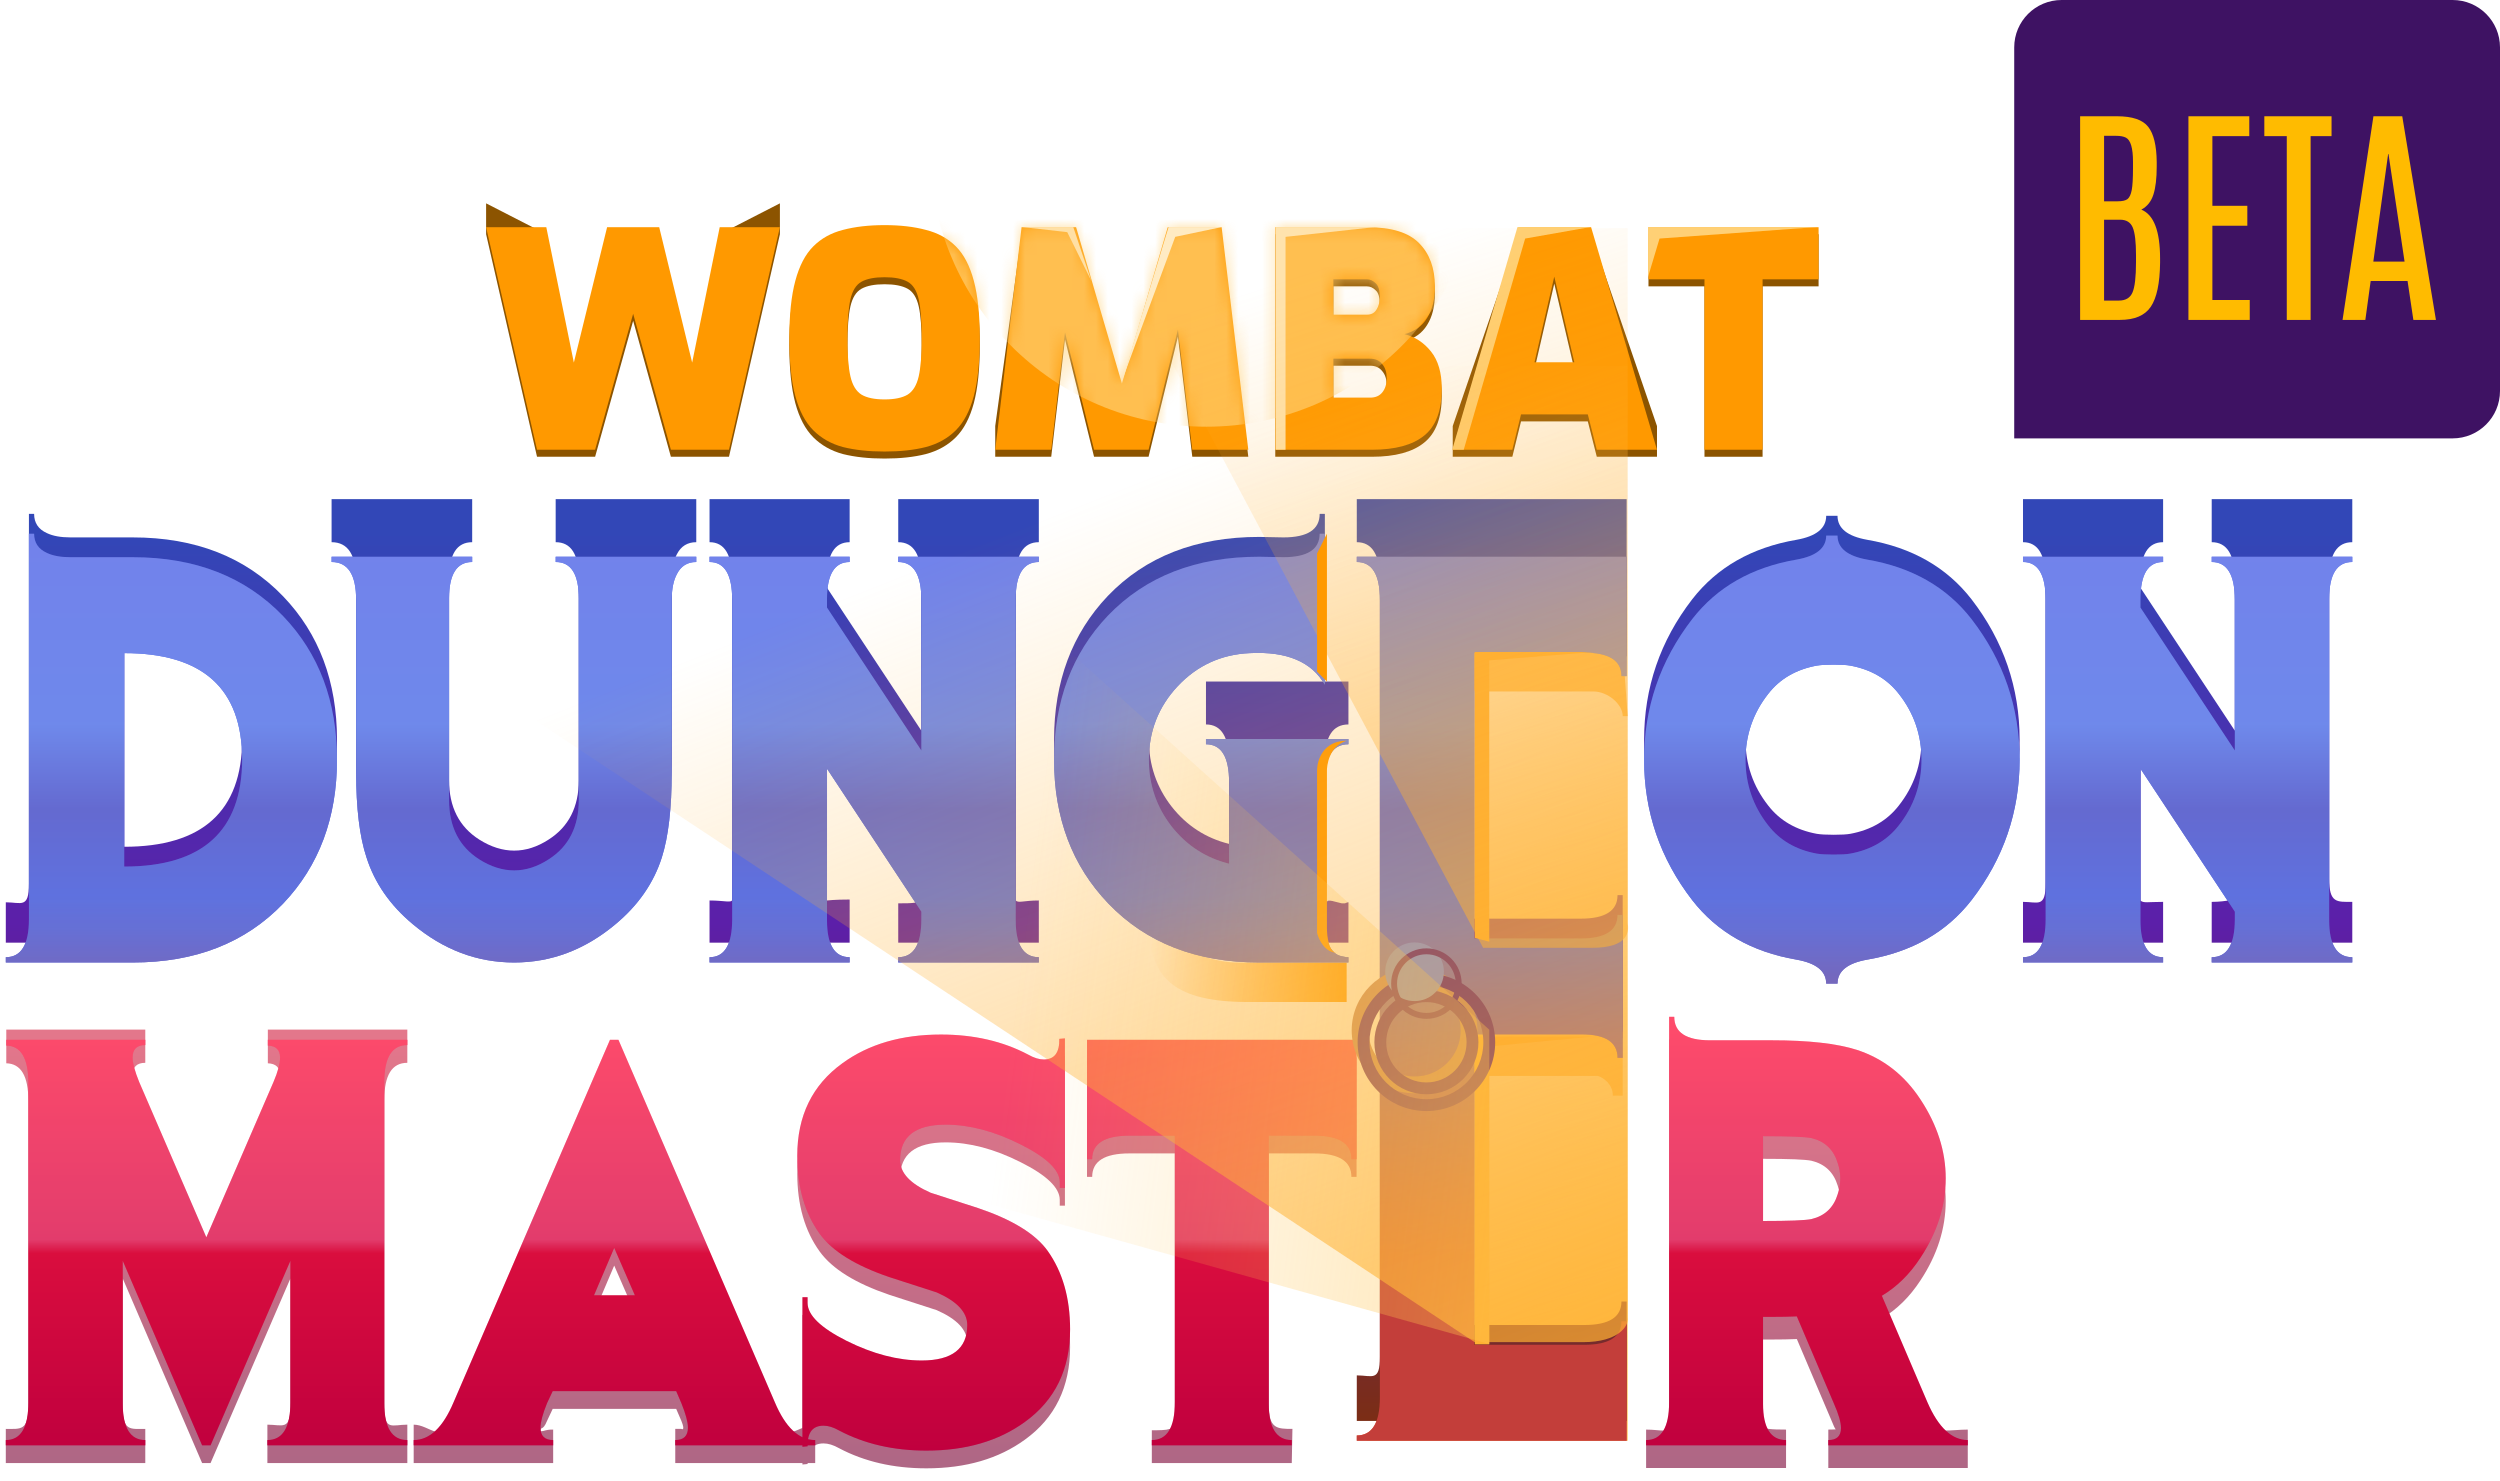 <svg width="211" height="125" viewBox="0 0 211 125" fill="none" xmlns="http://www.w3.org/2000/svg">
<path d="M137.373 121.599H115.322L116.57 119.935V47.125H137.373V121.599Z" fill="url(#paint0_linear_860_19028)"/>
<path d="M28.442 64.111C28.442 69.023 26.928 73.071 23.902 76.255C20.717 79.575 16.483 81.234 11.201 81.234H0.49V80.789C1.791 80.789 2.441 79.723 2.441 77.591V45.045H2.879C2.879 45.8 3.238 46.34 3.954 46.664C4.459 46.907 5.122 47.028 5.945 47.028H11.201C16.483 47.028 20.717 48.688 23.902 52.007C26.928 55.165 28.442 59.199 28.442 64.111ZM20.438 64.111C20.438 58.12 17.12 55.124 10.484 55.124V73.138C17.094 73.138 20.412 70.129 20.438 64.111Z" fill="url(#paint1_linear_860_19028)"/>
<path d="M58.765 47.433C58.021 47.433 57.477 47.77 57.132 48.445C56.84 48.985 56.694 49.714 56.694 50.631V65.164C56.694 68.213 56.415 70.615 55.858 72.369C55.168 74.528 53.867 76.404 51.956 77.996C49.381 80.155 46.528 81.234 43.395 81.234C40.263 81.234 37.41 80.155 34.835 77.996C32.924 76.404 31.623 74.528 30.933 72.369C30.349 70.615 30.057 68.213 30.057 65.164V50.631C30.057 48.499 29.367 47.433 27.986 47.433V46.988H39.852V47.433C38.551 47.433 37.901 48.459 37.901 50.51V67.511C37.901 69.778 38.75 71.452 40.449 72.531C41.431 73.152 42.413 73.462 43.395 73.462C44.377 73.462 45.346 73.152 46.302 72.531C48.001 71.452 48.85 69.778 48.85 67.511V50.51C48.85 48.459 48.2 47.433 46.899 47.433V46.988H58.765V47.433Z" fill="url(#paint2_linear_860_19028)"/>
<path d="M87.677 81.234H75.811V80.789C77.112 80.789 77.762 79.723 77.762 77.591V76.944L69.799 64.88V77.672C69.799 79.75 70.436 80.789 71.71 80.789V81.234H59.885V80.789C61.159 80.789 61.796 79.723 61.796 77.591V50.631C61.796 48.499 61.159 47.433 59.885 47.433V46.988H71.71V47.433C70.436 47.433 69.799 48.472 69.799 50.55V51.279L77.762 63.342V50.631C77.762 48.499 77.112 47.433 75.811 47.433V46.988H87.677V47.433C86.376 47.433 85.726 48.472 85.726 50.55V77.672C85.726 79.75 86.376 80.789 87.677 80.789V81.234Z" fill="url(#paint3_linear_860_19028)"/>
<path d="M113.808 81.234H106.283C100.974 81.234 96.727 79.575 93.542 76.255C90.489 73.071 88.963 69.023 88.963 64.111C88.963 59.199 90.476 55.151 93.502 51.967C96.687 48.648 100.948 46.988 106.283 46.988L108.314 47.028C110.358 47.028 111.38 46.367 111.38 45.045H111.818V57.796C110.703 55.853 108.592 54.962 105.487 55.124C103.071 55.232 101.041 56.163 99.395 57.917C97.776 59.645 96.966 61.709 96.966 64.111C96.966 66.216 97.603 68.092 98.877 69.738C100.151 71.357 101.771 72.41 103.735 72.895V66.014C103.735 63.882 103.084 62.816 101.784 62.816V62.37H113.808V62.816C112.481 62.816 111.818 63.841 111.818 65.892V77.591C111.818 78.536 111.937 79.278 112.176 79.818C112.441 80.33 112.8 80.627 113.251 80.708L113.45 80.749C113.53 80.776 113.649 80.789 113.808 80.789V81.234Z" fill="url(#paint4_linear_860_19028)"/>
<path d="M137.288 121.599H114.513V121.154C115.814 121.154 116.464 120.088 116.464 117.956V50.631C116.464 48.499 115.814 47.433 114.513 47.433V46.988H137.288V57.067H136.85C136.85 55.745 135.801 55.084 133.704 55.084H124.427V79.207H133.413C135.483 79.207 136.519 78.545 136.519 77.223H136.957V89.286H136.519C136.519 87.964 135.51 87.303 133.493 87.303H124.427V113.503H133.704C135.801 113.503 136.85 112.842 136.85 111.519H137.288V121.599Z" fill="url(#paint5_linear_860_19028)"/>
<path d="M170.456 64.111C170.456 68.51 169.102 72.464 166.395 75.972C164.298 78.671 161.365 80.344 157.595 80.992C155.923 81.288 155.087 81.963 155.087 83.016H154.131C154.131 81.963 153.295 81.288 151.623 80.992C147.854 80.344 144.92 78.671 142.823 75.972C140.116 72.464 138.762 68.51 138.762 64.111C138.762 59.712 140.116 55.759 142.823 52.25C144.92 49.551 147.854 47.878 151.623 47.231C153.295 46.934 154.131 46.259 154.131 45.207H155.087C155.087 46.259 155.923 46.934 157.595 47.231C161.365 47.878 164.298 49.551 166.395 52.25C169.102 55.759 170.456 59.712 170.456 64.111ZM162.174 64.111C162.174 62.033 161.537 60.184 160.263 58.565C159.281 57.297 157.914 56.501 156.162 56.177C155.87 56.123 155.405 56.096 154.768 56.096C154.131 56.096 153.653 56.123 153.335 56.177C151.583 56.501 150.216 57.297 149.234 58.565C147.96 60.184 147.323 62.033 147.323 64.111C147.323 66.189 147.96 68.038 149.234 69.657C150.216 70.925 151.583 71.722 153.335 72.045C153.653 72.099 154.131 72.126 154.768 72.126C155.405 72.126 155.87 72.099 156.162 72.045C157.914 71.722 159.281 70.925 160.263 69.657C161.537 68.038 162.174 66.189 162.174 64.111Z" fill="url(#paint6_linear_860_19028)"/>
<path d="M198.533 81.234H186.668V80.789C187.968 80.789 188.619 79.723 188.619 77.591V76.944L180.655 64.88V77.672C180.655 79.75 181.292 80.789 182.566 80.789V81.234H170.741V80.789C172.015 80.789 172.652 79.723 172.652 77.591V50.631C172.652 48.499 172.015 47.433 170.741 47.433V46.988H182.566V47.433C181.292 47.433 180.655 48.472 180.655 50.55V51.279L188.619 63.342V50.631C188.619 48.499 187.968 47.433 186.668 47.433V46.988H198.533V47.433C197.232 47.433 196.582 48.472 196.582 50.55V77.672C196.582 79.75 197.232 80.789 198.533 80.789V81.234Z" fill="url(#paint7_linear_860_19028)"/>
<g filter="url(#filter0_ii_860_19028)">
<path d="M28.442 67.44C28.442 72.351 26.928 76.399 23.902 79.584C20.717 82.903 16.483 84.563 11.201 84.563H0.49L0.49 81.154C1.791 81.154 2.441 81.716 2.441 79.584L2.441 48.373H2.879C2.879 49.129 3.238 49.669 3.954 49.992C4.459 50.235 5.122 50.357 5.945 50.357H11.201C16.483 50.357 20.717 52.016 23.902 55.336C26.928 58.493 28.442 62.528 28.442 67.44ZM20.438 67.44C20.438 61.448 17.12 58.453 10.484 58.453V76.467C17.094 76.467 20.412 73.458 20.438 67.44Z" fill="url(#paint8_linear_860_19028)"/>
<path d="M58.765 50.761C58.021 50.761 57.477 51.099 57.132 51.773C56.84 52.313 56.694 53.042 56.694 53.959V68.492C56.694 71.542 56.415 73.944 55.858 75.698C55.168 77.857 53.867 79.732 51.956 81.325C49.381 83.483 46.528 84.563 43.395 84.563C40.263 84.563 37.41 83.483 34.835 81.325C32.924 79.732 31.623 77.857 30.933 75.698C30.349 73.944 30.057 71.542 30.057 68.492V53.959C30.057 51.828 29.367 50.761 27.986 50.761V47.125H39.852V50.761C38.551 50.761 37.901 51.787 37.901 53.838V70.84C37.901 73.107 38.75 74.78 40.449 75.86C41.431 76.48 42.413 76.791 43.395 76.791C44.378 76.791 45.346 76.48 46.302 75.86C48.001 74.78 48.85 73.107 48.85 70.84V53.838C48.85 51.787 48.2 50.761 46.899 50.761V47.125H58.765V50.761Z" fill="url(#paint9_linear_860_19028)"/>
<path d="M87.677 84.563H75.811L75.811 81.242C77.112 81.242 77.461 81.221 77.762 80.92V80.272L69.799 68.209V81.001C69.799 81.001 70.436 80.92 71.71 80.92L71.71 84.563H59.885L59.885 81.001C61.159 81.001 61.796 81.242 61.796 80.92V53.959C61.796 51.828 61.159 50.761 59.885 50.761V47.125H71.71V50.761C70.436 50.761 69.799 51.8 69.799 53.879V54.607L77.762 66.67V53.959C77.762 51.828 77.112 50.761 75.811 50.761V47.125H87.677V50.761C86.376 50.761 85.726 51.8 85.726 53.879V81.001C85.967 81.242 86.376 81.001 87.677 81.001L87.677 84.563Z" fill="url(#paint10_linear_860_19028)"/>
<path d="M113.808 84.563H106.283C100.974 84.563 96.727 82.903 93.542 79.584C90.489 76.399 88.963 72.351 88.963 67.44C88.963 62.528 90.476 58.48 93.502 55.295C96.687 51.976 100.948 50.316 106.283 50.316L108.314 50.357C110.358 50.357 111.38 49.696 111.38 48.373H111.818V61.125C110.703 59.181 108.592 58.291 105.487 58.453C103.071 58.561 101.041 59.492 99.395 61.246C97.776 62.973 96.966 65.038 96.966 67.44C96.966 69.545 97.603 71.42 98.877 73.066C100.151 74.686 101.771 75.738 103.735 76.224V69.342C103.735 67.21 103.084 66.144 101.784 66.144V62.519H113.808V66.144C112.481 66.144 111.818 67.17 111.818 69.221V80.92C111.818 81.864 111.754 80.614 111.993 81.154C111.993 80.826 112.8 81.161 113.251 81.242H113.45C113.53 81.269 113.649 81.154 113.808 81.154L113.808 84.563Z" fill="url(#paint11_linear_860_19028)"/>
<path d="M137.288 124.927H114.513V121.082C115.814 121.082 116.464 121.651 116.464 119.519V53.959C116.464 51.828 115.814 50.761 114.513 50.761V47.125H137.288V60.396H136.85C136.85 59.074 135.801 58.412 133.704 58.412H124.427V82.535H133.413C135.483 82.535 136.519 81.874 136.519 80.551H136.957V92.615H136.519C136.519 91.292 135.51 90.631 133.493 90.631H124.427V116.831H133.704C135.801 116.831 136.85 116.17 136.85 114.848H137.288V124.927Z" fill="url(#paint12_linear_860_19028)"/>
<path d="M170.456 67.44C170.456 71.838 169.102 75.792 166.395 79.3C164.298 81.999 161.365 83.672 157.595 84.32C155.923 84.617 155.087 85.292 155.087 86.344H154.131C154.131 85.292 153.295 84.617 151.623 84.32C147.854 83.672 144.92 81.999 142.823 79.3C140.116 75.792 138.762 71.838 138.762 67.44C138.762 63.041 140.116 59.087 142.823 55.579C144.92 52.88 147.854 51.207 151.623 50.559C153.295 50.262 154.131 49.588 154.131 48.535H155.087C155.087 49.588 155.923 50.262 157.595 50.559C161.365 51.207 164.298 52.88 166.395 55.579C169.102 59.087 170.456 63.041 170.456 67.44ZM162.174 67.44C162.174 65.362 161.537 63.513 160.263 61.894C159.281 60.625 157.914 59.829 156.162 59.505C155.87 59.451 155.405 59.424 154.768 59.424C154.131 59.424 153.653 59.451 153.335 59.505C151.583 59.829 150.216 60.625 149.234 61.894C147.96 63.513 147.323 65.362 147.323 67.44C147.323 69.518 147.96 71.366 149.234 72.985C150.216 74.254 151.583 75.05 153.335 75.374C153.653 75.428 154.131 75.455 154.768 75.455C155.405 75.455 155.87 75.428 156.162 75.374C157.914 75.05 159.281 74.254 160.263 72.985C161.537 71.366 162.174 69.518 162.174 67.44Z" fill="url(#paint13_linear_860_19028)"/>
<path d="M198.533 84.563H186.668L186.668 81.118C187.968 81.118 188.713 80.826 188.619 80.92V80.272L180.655 68.209V81.001C180.896 81.242 181.292 81.118 182.566 81.118L182.566 84.563H170.741L170.741 81.118C172.015 81.118 172.652 81.658 172.652 79.526V53.959C172.652 51.828 172.015 50.761 170.741 50.761V47.125H182.566V50.761C181.292 50.761 180.655 51.8 180.655 53.879V54.607L188.619 66.67V53.959C188.619 51.828 187.968 50.761 186.668 50.761V47.125H198.533V50.761C197.232 50.761 196.582 51.8 196.582 53.879V79.161C196.582 81.239 197.232 81.118 198.533 81.118L198.533 84.563Z" fill="url(#paint14_linear_860_19028)"/>
</g>
<path d="M113.657 84.57V81.241H104.504C102.424 81.241 100.76 80.409 97.015 79.161C97.431 82.49 99.096 84.57 105.336 84.57H113.657Z" fill="url(#paint15_linear_860_19028)"/>
<path opacity="0.76" d="M134.876 90.811H124.475L123.227 86.65L136.957 87.066V92.475H136.124C136.124 91.476 135.292 90.949 134.876 90.811Z" fill="#FFB032"/>
<path opacity="0.76" d="M134.46 58.359H124.475L123.227 54.198L136.957 54.614L137.373 60.439H136.957C136.957 59.44 135.708 58.359 134.46 58.359Z" fill="#FFB032"/>
<path d="M28.442 64.111C28.442 69.023 26.928 73.071 23.902 76.255C20.717 79.575 16.483 81.234 11.201 81.234H0.49V80.789C1.791 80.789 2.441 79.723 2.441 77.591V45.045H2.879C2.879 45.8 3.238 46.34 3.954 46.664C4.459 46.907 5.122 47.028 5.945 47.028H11.201C16.483 47.028 20.717 48.688 23.902 52.007C26.928 55.165 28.442 59.199 28.442 64.111ZM20.438 64.111C20.438 58.12 17.12 55.124 10.484 55.124V73.138C17.094 73.138 20.412 70.129 20.438 64.111Z" fill="url(#paint16_linear_860_19028)"/>
<path d="M28.442 64.111C28.442 69.023 26.928 73.071 23.902 76.255C20.717 79.575 16.483 81.234 11.201 81.234H0.49V80.789C1.791 80.789 2.441 79.723 2.441 77.591V45.045H2.879C2.879 45.8 3.238 46.34 3.954 46.664C4.459 46.907 5.122 47.028 5.945 47.028H11.201C16.483 47.028 20.717 48.688 23.902 52.007C26.928 55.165 28.442 59.199 28.442 64.111ZM20.438 64.111C20.438 58.12 17.12 55.124 10.484 55.124V73.138C17.094 73.138 20.412 70.129 20.438 64.111Z" fill="url(#paint17_linear_860_19028)" fill-opacity="0.2"/>
<path d="M58.765 47.433C58.021 47.433 57.477 47.77 57.132 48.445C56.84 48.985 56.694 49.714 56.694 50.631V65.164C56.694 68.213 56.415 70.615 55.858 72.369C55.168 74.528 53.867 76.404 51.956 77.996C49.381 80.155 46.528 81.234 43.395 81.234C40.263 81.234 37.41 80.155 34.835 77.996C32.924 76.404 31.623 74.528 30.933 72.369C30.349 70.615 30.057 68.213 30.057 65.164V50.631C30.057 48.499 29.367 47.433 27.986 47.433V46.988H39.852V47.433C38.551 47.433 37.901 48.459 37.901 50.51V67.511C37.901 69.778 38.75 71.452 40.449 72.531C41.431 73.152 42.413 73.462 43.395 73.462C44.377 73.462 45.346 73.152 46.302 72.531C48.001 71.452 48.85 69.778 48.85 67.511V50.51C48.85 48.459 48.2 47.433 46.899 47.433V46.988H58.765V47.433Z" fill="url(#paint18_linear_860_19028)"/>
<path d="M58.765 47.433C58.021 47.433 57.477 47.77 57.132 48.445C56.84 48.985 56.694 49.714 56.694 50.631V65.164C56.694 68.213 56.415 70.615 55.858 72.369C55.168 74.528 53.867 76.404 51.956 77.996C49.381 80.155 46.528 81.234 43.395 81.234C40.263 81.234 37.41 80.155 34.835 77.996C32.924 76.404 31.623 74.528 30.933 72.369C30.349 70.615 30.057 68.213 30.057 65.164V50.631C30.057 48.499 29.367 47.433 27.986 47.433V46.988H39.852V47.433C38.551 47.433 37.901 48.459 37.901 50.51V67.511C37.901 69.778 38.75 71.452 40.449 72.531C41.431 73.152 42.413 73.462 43.395 73.462C44.377 73.462 45.346 73.152 46.302 72.531C48.001 71.452 48.85 69.778 48.85 67.511V50.51C48.85 48.459 48.2 47.433 46.899 47.433V46.988H58.765V47.433Z" fill="url(#paint19_linear_860_19028)" fill-opacity="0.2"/>
<path d="M87.677 81.234H75.811V80.789C77.112 80.789 77.762 79.723 77.762 77.591V76.944L69.799 64.88V77.672C69.799 79.75 70.436 80.789 71.71 80.789V81.234H59.885V80.789C61.159 80.789 61.796 79.723 61.796 77.591V50.631C61.796 48.499 61.159 47.433 59.885 47.433V46.988H71.71V47.433C70.436 47.433 69.799 48.472 69.799 50.55V51.279L77.762 63.342V50.631C77.762 48.499 77.112 47.433 75.811 47.433V46.988H87.677V47.433C86.376 47.433 85.726 48.472 85.726 50.55V77.672C85.726 79.75 86.376 80.789 87.677 80.789V81.234Z" fill="url(#paint20_linear_860_19028)"/>
<path d="M87.677 81.234H75.811V80.789C77.112 80.789 77.762 79.723 77.762 77.591V76.944L69.799 64.88V77.672C69.799 79.75 70.436 80.789 71.71 80.789V81.234H59.885V80.789C61.159 80.789 61.796 79.723 61.796 77.591V50.631C61.796 48.499 61.159 47.433 59.885 47.433V46.988H71.71V47.433C70.436 47.433 69.799 48.472 69.799 50.55V51.279L77.762 63.342V50.631C77.762 48.499 77.112 47.433 75.811 47.433V46.988H87.677V47.433C86.376 47.433 85.726 48.472 85.726 50.55V77.672C85.726 79.75 86.376 80.789 87.677 80.789V81.234Z" fill="url(#paint21_linear_860_19028)" fill-opacity="0.2"/>
<path d="M113.808 81.234H106.283C100.974 81.234 96.727 79.575 93.542 76.255C90.489 73.071 88.963 69.023 88.963 64.111C88.963 59.199 90.476 55.151 93.502 51.967C96.687 48.648 100.948 46.988 106.283 46.988L108.314 47.028C110.358 47.028 111.38 46.367 111.38 45.045H111.818V57.796C110.703 55.853 108.592 54.962 105.487 55.124C103.071 55.232 101.041 56.163 99.395 57.917C97.776 59.645 96.966 61.709 96.966 64.111C96.966 66.216 97.603 68.092 98.877 69.738C100.151 71.357 101.771 72.41 103.735 72.895V66.014C103.735 63.882 103.084 62.816 101.784 62.816V62.37H113.808V62.816C112.481 62.816 111.818 63.841 111.818 65.892V77.591C111.818 78.536 111.937 79.278 112.176 79.818C112.441 80.33 112.8 80.627 113.251 80.708L113.45 80.749C113.53 80.776 113.649 80.789 113.808 80.789V81.234Z" fill="url(#paint22_linear_860_19028)"/>
<path d="M113.808 81.234H106.283C100.974 81.234 96.727 79.575 93.542 76.255C90.489 73.071 88.963 69.023 88.963 64.111C88.963 59.199 90.476 55.151 93.502 51.967C96.687 48.648 100.948 46.988 106.283 46.988L108.314 47.028C110.358 47.028 111.38 46.367 111.38 45.045H111.818V57.796C110.703 55.853 108.592 54.962 105.487 55.124C103.071 55.232 101.041 56.163 99.395 57.917C97.776 59.645 96.966 61.709 96.966 64.111C96.966 66.216 97.603 68.092 98.877 69.738C100.151 71.357 101.771 72.41 103.735 72.895V66.014C103.735 63.882 103.084 62.816 101.784 62.816V62.37H113.808V62.816C112.481 62.816 111.818 63.841 111.818 65.892V77.591C111.818 78.536 111.937 79.278 112.176 79.818C112.441 80.33 112.8 80.627 113.251 80.708L113.45 80.749C113.53 80.776 113.649 80.789 113.808 80.789V81.234Z" fill="url(#paint23_linear_860_19028)" fill-opacity="0.2"/>
<path d="M137.288 121.599H114.513V121.154C115.814 121.154 116.464 120.088 116.464 117.956V50.631C116.464 48.499 115.814 47.433 114.513 47.433V46.988H137.288V57.067H136.85C136.85 55.745 135.801 55.084 133.704 55.084H124.427V79.207H133.413C135.483 79.207 136.519 78.545 136.519 77.223H136.957V89.286H136.519C136.519 87.964 135.51 87.303 133.493 87.303H124.427V113.503H133.704C135.801 113.503 136.85 112.842 136.85 111.519H137.288V121.599Z" fill="url(#paint24_linear_860_19028)"/>
<path d="M137.288 121.599H114.513V121.154C115.814 121.154 116.464 120.088 116.464 117.956V50.631C116.464 48.499 115.814 47.433 114.513 47.433V46.988H137.288V57.067H136.85C136.85 55.745 135.801 55.084 133.704 55.084H124.427V79.207H133.413C135.483 79.207 136.519 78.545 136.519 77.223H136.957V89.286H136.519C136.519 87.964 135.51 87.303 133.493 87.303H124.427V113.503H133.704C135.801 113.503 136.85 112.842 136.85 111.519H137.288V121.599Z" fill="url(#paint25_linear_860_19028)" fill-opacity="0.2"/>
<path d="M170.456 64.111C170.456 68.51 169.102 72.464 166.395 75.972C164.298 78.671 161.365 80.344 157.595 80.992C155.923 81.288 155.087 81.963 155.087 83.016H154.131C154.131 81.963 153.295 81.288 151.623 80.992C147.854 80.344 144.92 78.671 142.823 75.972C140.116 72.464 138.762 68.51 138.762 64.111C138.762 59.712 140.116 55.759 142.823 52.25C144.92 49.551 147.854 47.878 151.623 47.231C153.295 46.934 154.131 46.259 154.131 45.207H155.087C155.087 46.259 155.923 46.934 157.595 47.231C161.365 47.878 164.298 49.551 166.395 52.25C169.102 55.759 170.456 59.712 170.456 64.111ZM162.174 64.111C162.174 62.033 161.537 60.184 160.263 58.565C159.281 57.297 157.914 56.501 156.162 56.177C155.87 56.123 155.405 56.096 154.768 56.096C154.131 56.096 153.653 56.123 153.335 56.177C151.583 56.501 150.216 57.297 149.234 58.565C147.96 60.184 147.323 62.033 147.323 64.111C147.323 66.189 147.96 68.038 149.234 69.657C150.216 70.925 151.583 71.722 153.335 72.045C153.653 72.099 154.131 72.126 154.768 72.126C155.405 72.126 155.87 72.099 156.162 72.045C157.914 71.722 159.281 70.925 160.263 69.657C161.537 68.038 162.174 66.189 162.174 64.111Z" fill="url(#paint26_linear_860_19028)"/>
<path d="M170.456 64.111C170.456 68.51 169.102 72.464 166.395 75.972C164.298 78.671 161.365 80.344 157.595 80.992C155.923 81.288 155.087 81.963 155.087 83.016H154.131C154.131 81.963 153.295 81.288 151.623 80.992C147.854 80.344 144.92 78.671 142.823 75.972C140.116 72.464 138.762 68.51 138.762 64.111C138.762 59.712 140.116 55.759 142.823 52.25C144.92 49.551 147.854 47.878 151.623 47.231C153.295 46.934 154.131 46.259 154.131 45.207H155.087C155.087 46.259 155.923 46.934 157.595 47.231C161.365 47.878 164.298 49.551 166.395 52.25C169.102 55.759 170.456 59.712 170.456 64.111ZM162.174 64.111C162.174 62.033 161.537 60.184 160.263 58.565C159.281 57.297 157.914 56.501 156.162 56.177C155.87 56.123 155.405 56.096 154.768 56.096C154.131 56.096 153.653 56.123 153.335 56.177C151.583 56.501 150.216 57.297 149.234 58.565C147.96 60.184 147.323 62.033 147.323 64.111C147.323 66.189 147.96 68.038 149.234 69.657C150.216 70.925 151.583 71.722 153.335 72.045C153.653 72.099 154.131 72.126 154.768 72.126C155.405 72.126 155.87 72.099 156.162 72.045C157.914 71.722 159.281 70.925 160.263 69.657C161.537 68.038 162.174 66.189 162.174 64.111Z" fill="url(#paint27_linear_860_19028)" fill-opacity="0.2"/>
<path d="M198.533 81.234H186.668V80.789C187.968 80.789 188.619 79.723 188.619 77.591V76.944L180.655 64.88V77.672C180.655 79.75 181.292 80.789 182.566 80.789V81.234H170.741V80.789C172.015 80.789 172.652 79.723 172.652 77.591V50.631C172.652 48.499 172.015 47.433 170.741 47.433V46.988H182.566V47.433C181.292 47.433 180.655 48.472 180.655 50.55V51.279L188.619 63.342V50.631C188.619 48.499 187.968 47.433 186.668 47.433V46.988H198.533V47.433C197.232 47.433 196.582 48.472 196.582 50.55V77.672C196.582 79.75 197.232 80.789 198.533 80.789V81.234Z" fill="url(#paint28_linear_860_19028)"/>
<path d="M198.533 81.234H186.668V80.789C187.968 80.789 188.619 79.723 188.619 77.591V76.944L180.655 64.88V77.672C180.655 79.75 181.292 80.789 182.566 80.789V81.234H170.741V80.789C172.015 80.789 172.652 79.723 172.652 77.591V50.631C172.652 48.499 172.015 47.433 170.741 47.433V46.988H182.566V47.433C181.292 47.433 180.655 48.472 180.655 50.55V51.279L188.619 63.342V50.631C188.619 48.499 187.968 47.433 186.668 47.433V46.988H198.533V47.433C197.232 47.433 196.582 48.472 196.582 50.55V77.672C196.582 79.75 197.232 80.789 198.533 80.789V81.234Z" fill="url(#paint29_linear_860_19028)" fill-opacity="0.2"/>
<path d="M111.993 78.329V65.015C111.993 64.738 112.099 62.999 113.657 62.519C111.66 62.519 111.161 64.183 111.161 65.015V78.745C111.3 79.3 111.827 80.409 112.825 80.409C112.16 80.409 111.993 79.023 111.993 78.329Z" fill="#FF9900"/>
<g opacity="0.6" filter="url(#filter1_i_860_19028)">
<path d="M34.378 124.482H22.567V121.241C23.861 121.241 24.509 121.782 24.509 119.651V108.907L17.771 124.482H17.058L10.359 108.907V119.732C10.359 121.809 10.993 121.599 12.262 121.599V124.482H0.49V121.599C1.759 121.599 2.393 121.782 2.393 119.651V93.898C2.393 91.821 1.772 90.769 0.53 90.742V87.898H12.262V90.701C11.548 90.701 11.192 91.052 11.192 91.753C11.192 92.212 11.377 92.9 11.747 93.817L17.414 106.924L23.082 93.817C23.452 92.954 23.637 92.266 23.637 91.753C23.637 91.106 23.293 90.769 22.606 90.742V87.898H34.378V90.701C33.083 90.701 32.436 91.74 32.436 93.817V119.732C32.436 121.809 33.083 121.241 34.378 121.241V124.482Z" fill="url(#paint30_linear_860_19028)"/>
<path d="M68.803 124.482H56.992V121.599C57.705 121.599 57.507 121.599 57.507 121.599C57.507 121.599 57.877 121.839 57.507 120.922L57.071 119.911H46.647L46.171 120.922C45.801 121.839 45.616 121.337 45.616 121.795C46.033 121.795 45.973 121.655 46.687 121.655V124.482H34.915V121.241C36.263 121.241 37.386 122.972 38.284 120.841L51.482 90.257H52.196L65.394 120.841C66.292 122.972 67.429 121.241 68.803 121.241V124.482ZM53.583 111.82L51.839 107.815L50.135 111.82H53.583Z" fill="url(#paint31_linear_860_19028)"/>
<path d="M90.316 114.692C90.316 118.063 89.048 120.666 86.511 122.5C84.292 124.118 81.517 124.927 78.188 124.927C75.414 124.927 72.957 124.361 70.816 123.228C70.341 122.959 69.905 122.824 69.508 122.824C68.584 122.824 68.134 123.404 68.161 124.563L67.725 124.604V111.981H68.161V112.467C68.161 113.492 69.257 114.557 71.45 115.663C73.67 116.769 75.784 117.322 77.792 117.322C80.355 117.322 81.636 116.324 81.636 114.328C81.636 113.249 80.778 112.332 79.06 111.577C77.739 111.145 76.405 110.714 75.057 110.282C72.203 109.311 70.248 108.098 69.191 106.641C67.923 104.888 67.289 102.69 67.289 100.047C67.289 96.676 68.557 94.073 71.094 92.239C73.313 90.621 76.088 89.811 79.417 89.811C82.191 89.811 84.649 90.378 86.789 91.511C87.264 91.78 87.701 91.915 88.097 91.915C88.995 91.915 89.431 91.335 89.405 90.176L89.88 90.135V102.757H89.444V102.272C89.444 101.247 88.335 100.182 86.115 99.076C83.922 97.97 81.821 97.417 79.813 97.417C77.25 97.417 75.969 98.415 75.969 100.411C75.969 101.49 76.827 102.407 78.545 103.162C79.866 103.594 81.2 104.025 82.548 104.457C85.428 105.428 87.383 106.628 88.414 108.057C89.682 109.837 90.316 112.049 90.316 114.692Z" fill="url(#paint32_linear_860_19028)"/>
<path d="M114.494 100.33H114.058C114.058 99.008 113.015 98.348 110.927 98.348H107.083V119.549C107.083 121.599 107.786 121.599 109.081 121.599L109.025 124.482H97.214V121.714C98.508 121.714 99.296 121.714 99.156 120.841V98.348H95.311C93.224 98.348 92.18 99.008 92.18 100.33H91.744V90.257H114.494V100.33Z" fill="url(#paint33_linear_860_19028)"/>
<path d="M166.08 124.898H154.309V121.657C155.022 121.657 155.263 121.599 155.679 121.599C155.679 121.599 155.181 122.269 154.785 121.379L151.654 114.016C151.019 114.043 150.306 114.056 149.513 114.056H148.8V121.379C148.8 121.599 149.447 121.657 150.742 121.657V124.898H138.931V121.657C140.226 121.657 140.873 122.015 140.873 121.257V88.731H141.309C141.309 90.052 142.313 90.713 144.321 90.713H149.513C152.631 90.713 155.036 90.983 156.727 91.522C158.946 92.25 160.73 93.639 162.077 95.689C163.504 97.847 164.218 100.072 164.218 102.364C164.218 104.684 163.504 106.922 162.077 109.08C161.179 110.456 160.096 111.521 158.827 112.276L162.672 121.257C163.168 122.015 164.733 121.657 166.08 121.657V124.898ZM155.102 103.699C155.392 102.809 155.392 101.933 155.102 101.07C154.758 99.937 154.018 99.236 152.882 98.966C152.354 98.858 150.993 98.804 148.8 98.804V105.965C150.993 105.965 152.354 105.911 152.882 105.803C154.018 105.533 154.758 104.832 155.102 103.699Z" fill="url(#paint34_linear_860_19028)"/>
</g>
<path d="M34.378 121.986H22.567V121.541C23.861 121.541 24.509 120.476 24.509 118.345V106.41L17.771 121.986H17.058L10.359 106.41V118.426C10.359 120.503 10.993 121.541 12.262 121.541V121.986H0.49V121.541C1.759 121.541 2.393 120.476 2.393 118.345V91.401C2.393 89.324 1.772 88.272 0.53 88.246V87.76H12.262V88.205C11.548 88.205 11.192 88.556 11.192 89.257C11.192 89.715 11.377 90.403 11.747 91.32L17.414 104.428L23.082 91.32C23.452 90.457 23.637 89.769 23.637 89.257C23.637 88.61 23.293 88.272 22.606 88.246V87.76H34.378V88.205C33.083 88.205 32.436 89.243 32.436 91.32V118.426C32.436 120.503 33.083 121.541 34.378 121.541V121.986Z" fill="url(#paint35_linear_860_19028)"/>
<path d="M34.378 121.986H22.567V121.541C23.861 121.541 24.509 120.476 24.509 118.345V106.41L17.771 121.986H17.058L10.359 106.41V118.426C10.359 120.503 10.993 121.541 12.262 121.541V121.986H0.49V121.541C1.759 121.541 2.393 120.476 2.393 118.345V91.401C2.393 89.324 1.772 88.272 0.53 88.246V87.76H12.262V88.205C11.548 88.205 11.192 88.556 11.192 89.257C11.192 89.715 11.377 90.403 11.747 91.32L17.414 104.428L23.082 91.32C23.452 90.457 23.637 89.769 23.637 89.257C23.637 88.61 23.293 88.272 22.606 88.246V87.76H34.378V88.205C33.083 88.205 32.436 89.243 32.436 91.32V118.426C32.436 120.503 33.083 121.541 34.378 121.541V121.986Z" fill="url(#paint36_linear_860_19028)" fill-opacity="0.2"/>
<path d="M68.803 121.986H56.992V121.541C57.705 121.541 58.062 121.19 58.062 120.489C58.062 120.031 57.877 119.343 57.507 118.426L57.071 117.414H46.647L46.171 118.426C45.801 119.343 45.616 120.031 45.616 120.489C45.616 121.19 45.973 121.541 46.687 121.541V121.986H34.915V121.541C36.263 121.541 37.386 120.476 38.284 118.345L51.482 87.76H52.196L65.394 118.345C66.292 120.476 67.429 121.541 68.803 121.541V121.986ZM53.583 109.323L51.839 105.318L50.135 109.323H53.583Z" fill="url(#paint37_linear_860_19028)"/>
<path d="M68.803 121.986H56.992V121.541C57.705 121.541 58.062 121.19 58.062 120.489C58.062 120.031 57.877 119.343 57.507 118.426L57.071 117.414H46.647L46.171 118.426C45.801 119.343 45.616 120.031 45.616 120.489C45.616 121.19 45.973 121.541 46.687 121.541V121.986H34.915V121.541C36.263 121.541 37.386 120.476 38.284 118.345L51.482 87.76H52.196L65.394 118.345C66.292 120.476 67.429 121.541 68.803 121.541V121.986ZM53.583 109.323L51.839 105.318L50.135 109.323H53.583Z" fill="url(#paint38_linear_860_19028)" fill-opacity="0.2"/>
<path d="M90.316 112.196C90.316 115.567 89.048 118.17 86.511 120.004C84.292 121.622 81.517 122.431 78.188 122.431C75.414 122.431 72.957 121.865 70.816 120.732C70.341 120.462 69.905 120.327 69.508 120.327C68.584 120.327 68.134 120.907 68.161 122.067L67.725 122.107V109.485H68.161V109.97C68.161 110.995 69.257 112.061 71.45 113.167C73.67 114.272 75.784 114.825 77.792 114.825C80.355 114.825 81.636 113.827 81.636 111.831C81.636 110.753 80.778 109.836 79.06 109.08C77.739 108.649 76.405 108.217 75.057 107.786C72.203 106.815 70.248 105.601 69.191 104.145C67.923 102.392 67.289 100.194 67.289 97.55C67.289 94.179 68.557 91.576 71.094 89.742C73.313 88.124 76.088 87.315 79.417 87.315C82.191 87.315 84.649 87.881 86.789 89.014C87.264 89.284 87.701 89.419 88.097 89.419C88.995 89.419 89.431 88.839 89.405 87.679L89.88 87.639V100.261H89.444V99.775C89.444 98.751 88.335 97.685 86.115 96.579C83.922 95.474 81.821 94.921 79.813 94.921C77.25 94.921 75.969 95.919 75.969 97.915C75.969 98.993 76.827 99.91 78.545 100.666C79.866 101.097 81.2 101.529 82.548 101.96C85.428 102.931 87.383 104.131 88.414 105.561C89.682 107.341 90.316 109.552 90.316 112.196Z" fill="url(#paint39_linear_860_19028)"/>
<path d="M90.316 112.196C90.316 115.567 89.048 118.17 86.511 120.004C84.292 121.622 81.517 122.431 78.188 122.431C75.414 122.431 72.957 121.865 70.816 120.732C70.341 120.462 69.905 120.327 69.508 120.327C68.584 120.327 68.134 120.907 68.161 122.067L67.725 122.107V109.485H68.161V109.97C68.161 110.995 69.257 112.061 71.45 113.167C73.67 114.272 75.784 114.825 77.792 114.825C80.355 114.825 81.636 113.827 81.636 111.831C81.636 110.753 80.778 109.836 79.06 109.08C77.739 108.649 76.405 108.217 75.057 107.786C72.203 106.815 70.248 105.601 69.191 104.145C67.923 102.392 67.289 100.194 67.289 97.55C67.289 94.179 68.557 91.576 71.094 89.742C73.313 88.124 76.088 87.315 79.417 87.315C82.191 87.315 84.649 87.881 86.789 89.014C87.264 89.284 87.701 89.419 88.097 89.419C88.995 89.419 89.431 88.839 89.405 87.679L89.88 87.639V100.261H89.444V99.775C89.444 98.751 88.335 97.685 86.115 96.579C83.922 95.474 81.821 94.921 79.813 94.921C77.25 94.921 75.969 95.919 75.969 97.915C75.969 98.993 76.827 99.91 78.545 100.666C79.866 101.097 81.2 101.529 82.548 101.96C85.428 102.931 87.383 104.131 88.414 105.561C89.682 107.341 90.316 109.552 90.316 112.196Z" fill="url(#paint40_linear_860_19028)" fill-opacity="0.2"/>
<path d="M114.494 97.834H114.058C114.058 96.512 113.015 95.851 110.927 95.851H107.083V118.466C107.083 120.516 107.73 121.541 109.025 121.541V121.986H97.214V121.541C98.508 121.541 99.156 120.476 99.156 118.345V95.851H95.311C93.224 95.851 92.18 96.512 92.18 97.834H91.744V87.76H114.494V97.834Z" fill="url(#paint41_linear_860_19028)"/>
<path d="M114.494 97.834H114.058C114.058 96.512 113.015 95.851 110.927 95.851H107.083V118.466C107.083 120.516 107.73 121.541 109.025 121.541V121.986H97.214V121.541C98.508 121.541 99.156 120.476 99.156 118.345V95.851H95.311C93.224 95.851 92.18 96.512 92.18 97.834H91.744V87.76H114.494V97.834Z" fill="url(#paint42_linear_860_19028)" fill-opacity="0.2"/>
<path d="M166.08 121.986H154.309V121.541C155.022 121.541 155.379 121.204 155.379 120.53C155.379 120.044 155.181 119.356 154.785 118.466L151.654 111.103C151.019 111.13 150.306 111.144 149.513 111.144H148.8V118.466C148.8 120.516 149.447 121.541 150.742 121.541V121.986H138.931V121.541C140.226 121.541 140.873 120.476 140.873 118.345V85.818H141.309C141.309 87.14 142.313 87.8 144.321 87.8H149.513C152.631 87.8 155.036 88.07 156.727 88.61C158.946 89.338 160.73 90.727 162.077 92.777C163.504 94.934 164.218 97.159 164.218 99.452C164.218 101.771 163.504 104.01 162.077 106.168C161.179 107.543 160.096 108.608 158.827 109.364L162.672 118.345C163.597 120.476 164.733 121.541 166.08 121.541V121.986ZM155.102 100.787C155.392 99.897 155.392 99.02 155.102 98.157C154.758 97.025 154.018 96.323 152.882 96.053C152.354 95.946 150.993 95.892 148.8 95.892V103.052C150.993 103.052 152.354 102.999 152.882 102.891C154.018 102.621 154.758 101.92 155.102 100.787Z" fill="url(#paint43_linear_860_19028)"/>
<path d="M166.08 121.986H154.309V121.541C155.022 121.541 155.379 121.204 155.379 120.53C155.379 120.044 155.181 119.356 154.785 118.466L151.654 111.103C151.019 111.13 150.306 111.144 149.513 111.144H148.8V118.466C148.8 120.516 149.447 121.541 150.742 121.541V121.986H138.931V121.541C140.226 121.541 140.873 120.476 140.873 118.345V85.818H141.309C141.309 87.14 142.313 87.8 144.321 87.8H149.513C152.631 87.8 155.036 88.07 156.727 88.61C158.946 89.338 160.73 90.727 162.077 92.777C163.504 94.934 164.218 97.159 164.218 99.452C164.218 101.771 163.504 104.01 162.077 106.168C161.179 107.543 160.096 108.608 158.827 109.364L162.672 118.345C163.597 120.476 164.733 121.541 166.08 121.541V121.986ZM155.102 100.787C155.392 99.897 155.392 99.02 155.102 98.157C154.758 97.025 154.018 96.323 152.882 96.053C152.354 95.946 150.993 95.892 148.8 95.892V103.052C150.993 103.052 152.354 102.999 152.882 102.891C154.018 102.621 154.758 101.92 155.102 100.787Z" fill="url(#paint44_linear_860_19028)" fill-opacity="0.2"/>
<path d="M125.694 55.737L134.46 55.03H124.475V79.161L125.694 79.48V55.737Z" fill="#FFB032"/>
<path d="M124.475 87.482H134.46L125.694 88.322V113.461H124.475V87.482Z" fill="#FFB032"/>
<mask id="path-13-outside-1_860_19028" maskUnits="userSpaceOnUse" x="114.083" y="81.662" width="13" height="13" fill="black">
<rect fill="white" x="114.083" y="81.662" width="13" height="13"/>
<path fill-rule="evenodd" clip-rule="evenodd" d="M120.388 93.273C123.318 93.273 125.694 90.898 125.694 87.968C125.694 85.038 123.318 82.662 120.388 82.662C117.458 82.662 115.083 85.038 115.083 87.968C115.083 90.898 117.458 93.273 120.388 93.273ZM120.388 91.858C122.537 91.858 124.279 90.116 124.279 87.968C124.279 85.819 122.537 84.077 120.388 84.077C118.24 84.077 116.498 85.819 116.498 87.968C116.498 90.116 118.24 91.858 120.388 91.858Z"/>
</mask>
<g filter="url(#filter2_i_860_19028)">
<path fill-rule="evenodd" clip-rule="evenodd" d="M120.388 93.273C123.318 93.273 125.694 90.898 125.694 87.968C125.694 85.038 123.318 82.662 120.388 82.662C117.458 82.662 115.083 85.038 115.083 87.968C115.083 90.898 117.458 93.273 120.388 93.273ZM120.388 91.858C122.537 91.858 124.279 90.116 124.279 87.968C124.279 85.819 122.537 84.077 120.388 84.077C118.24 84.077 116.498 85.819 116.498 87.968C116.498 90.116 118.24 91.858 120.388 91.858Z" fill="#BE8871"/>
</g>
<path d="M125.194 87.968C125.194 90.621 123.042 92.773 120.388 92.773V93.773C123.595 93.773 126.194 91.174 126.194 87.968H125.194ZM120.388 83.162C123.042 83.162 125.194 85.314 125.194 87.968H126.194C126.194 84.761 123.595 82.162 120.388 82.162V83.162ZM115.583 87.968C115.583 85.314 117.735 83.162 120.388 83.162V82.162C117.182 82.162 114.583 84.761 114.583 87.968H115.583ZM120.388 92.773C117.735 92.773 115.583 90.621 115.583 87.968H114.583C114.583 91.174 117.182 93.773 120.388 93.773V92.773ZM123.779 87.968C123.779 89.84 122.261 91.358 120.388 91.358V92.358C122.813 92.358 124.779 90.392 124.779 87.968H123.779ZM120.388 84.577C122.261 84.577 123.779 86.095 123.779 87.968H124.779C124.779 85.543 122.813 83.577 120.388 83.577V84.577ZM116.998 87.968C116.998 86.095 118.516 84.577 120.388 84.577V83.577C117.964 83.577 115.998 85.543 115.998 87.968H116.998ZM120.388 91.358C118.516 91.358 116.998 89.84 116.998 87.968H115.998C115.998 90.392 117.964 92.358 120.388 92.358V91.358Z" fill="#531D84" mask="url(#path-13-outside-1_860_19028)"/>
<g filter="url(#filter3_i_860_19028)">
<circle cx="120.388" cy="83.016" r="2.476" fill="#768EE8"/>
</g>
<circle cx="120.388" cy="83.016" r="2.726" stroke="#531D84" stroke-width="0.5"/>
<g filter="url(#filter4_i_860_19028)">
<path d="M45.324 40.55L41.027 21.769V19.162L46.108 21.769L48.433 33.195L51.239 21.769H55.637L58.418 33.195L60.743 21.769L65.824 19.162V21.769L61.527 40.55H56.623L53.438 29.075L50.228 40.55H45.324Z" fill="#8C5400"/>
<path d="M74.657 40.702C73.326 40.702 72.155 40.576 71.144 40.323C70.149 40.053 69.315 39.581 68.641 38.907C67.967 38.233 67.462 37.273 67.125 36.026C66.787 34.762 66.619 33.136 66.619 31.147C66.619 29.159 66.787 27.541 67.125 26.294C67.462 25.03 67.967 24.061 68.641 23.387C69.315 22.713 70.149 22.25 71.144 21.997C72.155 21.727 73.326 21.592 74.657 21.592C75.989 21.592 77.151 21.727 78.145 21.997C79.157 22.25 79.999 22.713 80.673 23.387C81.347 24.061 81.853 25.03 82.19 26.294C82.527 27.541 82.695 29.159 82.695 31.147C82.695 33.136 82.527 34.762 82.19 36.026C81.853 37.273 81.347 38.233 80.673 38.907C79.999 39.581 79.157 40.053 78.145 40.323C77.151 40.576 75.989 40.702 74.657 40.702ZM74.657 36.304C75.5 36.304 76.149 36.169 76.604 35.899C77.059 35.613 77.37 35.099 77.539 34.358C77.707 33.616 77.792 32.546 77.792 31.147C77.792 29.698 77.707 28.603 77.539 27.861C77.37 27.12 77.059 26.623 76.604 26.37C76.149 26.117 75.5 25.991 74.657 25.991C73.815 25.991 73.166 26.117 72.711 26.37C72.256 26.623 71.944 27.12 71.776 27.861C71.607 28.603 71.523 29.698 71.523 31.147C71.523 32.546 71.607 33.616 71.776 34.358C71.944 35.099 72.256 35.613 72.711 35.899C73.166 36.169 73.815 36.304 74.657 36.304Z" fill="#8C5400"/>
<path d="M83.997 40.55V37.958L86.221 21.769H90.822L94.689 34.964L98.556 21.769H103.106L105.356 40.55H100.629L99.416 30.414L96.939 40.55H92.338L89.886 30.642L88.724 40.55H83.997Z" fill="#8C5400"/>
<path d="M107.632 40.55V21.769H115.417C117.44 21.769 118.889 22.216 119.765 23.109C120.658 24.002 121.105 25.224 121.105 26.774C121.105 27.853 120.886 28.738 120.448 29.428C120.026 30.119 119.386 30.574 118.527 30.793C119.42 31.012 120.17 31.501 120.776 32.259C121.383 33.018 121.686 34.063 121.686 35.394C121.686 37.248 121.189 38.57 120.195 39.362C119.217 40.154 117.751 40.55 115.797 40.55H107.632ZM112.536 29.15H115.367C115.738 29.15 116.007 29.007 116.176 28.721C116.361 28.434 116.454 28.08 116.454 27.659C116.454 27.086 116.336 26.698 116.1 26.496C115.881 26.277 115.636 26.168 115.367 26.168H112.536V29.15ZM112.536 36.152H115.645C116.083 36.152 116.42 36.009 116.656 35.722C116.909 35.419 117.035 35.015 117.035 34.509C117.035 34.004 116.909 33.608 116.656 33.321C116.42 33.018 116.083 32.866 115.645 32.866H112.536V36.152Z" fill="#8C5400"/>
<path d="M122.611 40.55V37.958L128.172 21.769H134.289L139.85 37.958V40.55H134.769L134.011 37.568H128.374L127.641 40.55H122.611ZM129.512 33.169H132.873L131.18 25.94L129.512 33.169Z" fill="#8C5400"/>
<path d="M143.858 40.55V26.168H139.132V21.769H153.489V26.168H148.762V40.55H143.858Z" fill="#8C5400"/>
</g>
<path d="M45.324 37.958L41.027 19.177H46.108L48.433 30.602L51.239 19.177H55.637L58.418 30.602L60.743 19.177H65.824L61.527 37.958H56.623L53.438 26.482L50.228 37.958H45.324Z" fill="#FF9900"/>
<path d="M74.657 38.11C73.326 38.11 72.155 37.983 71.144 37.73C70.149 37.461 69.315 36.989 68.641 36.315C67.967 35.641 67.462 34.68 67.125 33.433C66.787 32.169 66.619 30.543 66.619 28.555C66.619 26.566 66.787 24.949 67.125 23.702C67.462 22.438 67.967 21.469 68.641 20.795C69.315 20.121 70.149 19.657 71.144 19.404C72.155 19.135 73.326 19 74.657 19C75.989 19 77.151 19.135 78.145 19.404C79.157 19.657 79.999 20.121 80.673 20.795C81.347 21.469 81.853 22.438 82.19 23.702C82.527 24.949 82.695 26.566 82.695 28.555C82.695 30.543 82.527 32.169 82.19 33.433C81.853 34.68 81.347 35.641 80.673 36.315C79.999 36.989 79.157 37.461 78.145 37.73C77.151 37.983 75.989 38.11 74.657 38.11ZM74.657 33.711C75.5 33.711 76.149 33.577 76.604 33.307C77.059 33.02 77.37 32.507 77.539 31.765C77.707 31.024 77.792 29.953 77.792 28.555C77.792 27.106 77.707 26.01 77.539 25.269C77.37 24.527 77.059 24.03 76.604 23.777C76.149 23.525 75.5 23.398 74.657 23.398C73.815 23.398 73.166 23.525 72.711 23.777C72.256 24.03 71.944 24.527 71.776 25.269C71.607 26.01 71.523 27.106 71.523 28.555C71.523 29.953 71.607 31.024 71.776 31.765C71.944 32.507 72.256 33.02 72.711 33.307C73.166 33.577 73.815 33.711 74.657 33.711Z" fill="#FF9900"/>
<path d="M83.997 37.958L86.221 19.177H90.822L94.689 32.372L98.556 19.177H103.106L105.356 37.958H100.629L99.416 27.822L96.939 37.958H92.338L89.886 28.049L88.724 37.958H83.997Z" fill="#FF9900"/>
<path d="M107.632 37.958V19.177H115.417C117.44 19.177 118.889 19.623 119.765 20.517C120.658 21.41 121.105 22.631 121.105 24.182C121.105 25.26 120.886 26.145 120.448 26.836C120.026 27.527 119.386 27.982 118.527 28.201C119.42 28.42 120.17 28.909 120.776 29.667C121.383 30.425 121.686 31.47 121.686 32.801C121.686 34.655 121.189 35.978 120.195 36.77C119.217 37.562 117.751 37.958 115.797 37.958H107.632ZM112.536 26.558H115.367C115.738 26.558 116.007 26.415 116.176 26.128C116.361 25.842 116.454 25.488 116.454 25.067C116.454 24.494 116.336 24.106 116.1 23.904C115.881 23.685 115.636 23.575 115.367 23.575H112.536V26.558ZM112.536 33.56H115.645C116.083 33.56 116.42 33.416 116.656 33.13C116.909 32.827 117.035 32.422 117.035 31.917C117.035 31.411 116.909 31.015 116.656 30.729C116.42 30.425 116.083 30.274 115.645 30.274H112.536V33.56Z" fill="#FF9900"/>
<path d="M122.611 37.958L128.172 19.177H134.289L139.85 37.958H134.769L134.011 34.975H128.374L127.641 37.958H122.611ZM129.512 30.577H132.873L131.18 23.348L129.512 30.577Z" fill="#FF9900"/>
<path d="M143.858 37.958V23.575H139.132V19.177H153.489V23.575H148.762V37.958H143.858Z" fill="#FF9900"/>
<mask id="mask0_860_19028" style="mask-type:alpha" maskUnits="userSpaceOnUse" x="41" y="19" width="113" height="20">
<path d="M45.324 37.958L41.027 19.177H46.108L48.433 30.602L51.239 19.177H55.637L58.418 30.602L60.743 19.177H65.824L61.527 37.958H56.623L53.438 26.482L50.228 37.958H45.324Z" fill="#FF9900"/>
<path d="M74.657 38.11C73.326 38.11 72.155 37.983 71.144 37.73C70.149 37.461 69.315 36.989 68.641 36.315C67.967 35.641 67.462 34.68 67.125 33.433C66.787 32.169 66.619 30.543 66.619 28.555C66.619 26.566 66.787 24.949 67.125 23.702C67.462 22.438 67.967 21.469 68.641 20.795C69.315 20.121 70.149 19.657 71.144 19.404C72.155 19.135 73.326 19 74.657 19C75.989 19 77.151 19.135 78.145 19.404C79.157 19.657 79.999 20.121 80.673 20.795C81.347 21.469 81.853 22.438 82.19 23.702C82.527 24.949 82.695 26.566 82.695 28.555C82.695 30.543 82.527 32.169 82.19 33.433C81.853 34.68 81.347 35.641 80.673 36.315C79.999 36.989 79.157 37.461 78.145 37.73C77.151 37.983 75.989 38.11 74.657 38.11ZM74.657 33.711C75.5 33.711 76.149 33.577 76.604 33.307C77.059 33.02 77.37 32.507 77.539 31.765C77.707 31.024 77.792 29.953 77.792 28.555C77.792 27.106 77.707 26.01 77.539 25.269C77.37 24.527 77.059 24.03 76.604 23.777C76.149 23.525 75.5 23.398 74.657 23.398C73.815 23.398 73.166 23.525 72.711 23.777C72.256 24.03 71.944 24.527 71.776 25.269C71.607 26.01 71.523 27.106 71.523 28.555C71.523 29.953 71.607 31.024 71.776 31.765C71.944 32.507 72.256 33.02 72.711 33.307C73.166 33.577 73.815 33.711 74.657 33.711Z" fill="#FF9900"/>
<path d="M83.997 37.958L86.221 19.177H90.822L94.689 32.372L98.556 19.177H103.106L105.356 37.958H100.629L99.416 27.822L96.939 37.958H92.338L89.886 28.049L88.724 37.958H83.997Z" fill="#FF9900"/>
<path d="M107.632 37.958V19.177H115.417C117.44 19.177 118.889 19.623 119.765 20.517C120.658 21.41 121.105 22.631 121.105 24.182C121.105 25.26 120.886 26.145 120.448 26.836C120.026 27.527 119.386 27.982 118.527 28.201C119.42 28.42 120.17 28.909 120.776 29.667C121.383 30.425 121.686 31.47 121.686 32.801C121.686 34.655 121.189 35.978 120.195 36.77C119.217 37.562 117.751 37.958 115.797 37.958H107.632ZM112.536 26.558H115.367C115.738 26.558 116.007 26.415 116.176 26.128C116.361 25.842 116.454 25.488 116.454 25.067C116.454 24.494 116.336 24.106 116.1 23.904C115.881 23.685 115.636 23.575 115.367 23.575H112.536V26.558ZM112.536 33.56H115.645C116.083 33.56 116.42 33.416 116.656 33.13C116.909 32.827 117.035 32.422 117.035 31.917C117.035 31.411 116.909 31.015 116.656 30.729C116.42 30.425 116.083 30.274 115.645 30.274H112.536V33.56Z" fill="#FF9900"/>
<path d="M122.611 37.958L128.172 19.177H134.289L139.85 37.958H134.769L134.011 34.975H128.374L127.641 37.958H122.611ZM129.512 30.577H132.873L131.18 23.348L129.512 30.577Z" fill="#FF9900"/>
<path d="M143.858 37.958V23.575H139.132V19.177H153.489V23.575H148.762V37.958H143.858Z" fill="#FF9900"/>
</mask>
<g mask="url(#mask0_860_19028)">
<g opacity="0.68" filter="url(#filter5_f_860_19028)">
<circle cx="101.826" cy="12.681" r="23.333" fill="#FFD075"/>
</g>
</g>
<path d="M90.582 19.162H86.27L90.075 19.594L92.103 23.699L90.582 19.162Z" fill="#FFE0A5"/>
<path d="M98.628 19.162L94.696 32.125L99.19 19.989L103.122 19.162H98.628Z" fill="#FFEBC3"/>
<path d="M107.659 19.162V37.958H108.501V19.991L116.085 19.162H107.659Z" fill="#FFE3AD"/>
<path d="M128.075 19.162L122.566 37.958H123.538L128.723 20.134L134.232 19.162H128.075Z" fill="#FFD075"/>
<path d="M139.094 19.162V23.375L140.066 20.134L153.353 19.162H139.094Z" fill="#FFD075"/>
<path opacity="0.72" d="M133.608 113.278C136.603 113.278 137.511 111.888 137.373 111.198V30.888H0L124.458 113.278H133.608Z" fill="url(#paint45_linear_860_19028)"/>
<path opacity="0.49" d="M68.751 35.623L125.694 86.906V113.433L68.751 97.517V35.623Z" fill="url(#paint46_linear_860_19028)"/>
<path opacity="0.57" d="M134.409 79.993C137.431 79.993 137.512 78.606 137.373 77.913V19.249H92.855L125.175 79.993H134.409Z" fill="url(#paint47_linear_860_19028)"/>
<path d="M111.577 57.11L111.993 57.526V45.045L111.161 46.709V56.694L111.577 57.11Z" fill="#FF9900"/>
<path d="M170 4C170 1.791 171.791 0 174 0H207C209.209 0 211 1.791 211 4V33C211 35.209 209.209 37 207 37H170V4Z" fill="#3E1263"/>
<path d="M175.562 9.812H178.668C179.964 9.812 180.842 10.109 181.305 10.701C181.773 11.287 182.014 12.28 182.027 13.68V14.051C182.027 15.06 181.933 15.854 181.744 16.434C181.555 17.013 181.217 17.433 180.729 17.693C181.783 18.123 182.311 19.5 182.311 21.824V22.186C182.291 23.904 182.031 25.138 181.529 25.887C181.028 26.629 180.159 27 178.922 27H175.562V9.812ZM180.279 21.531C180.279 20.424 180.188 19.65 180.006 19.207C179.824 18.764 179.465 18.543 178.932 18.543H177.584V25.369H178.824C179.397 25.369 179.781 25.145 179.977 24.695C180.178 24.246 180.279 23.39 180.279 22.127V21.531ZM180.025 13.709C180.025 13.69 180.025 13.67 180.025 13.65C180.025 12.505 179.827 11.828 179.43 11.619C179.234 11.515 178.951 11.463 178.58 11.463H177.584V16.99H178.727C179.117 16.99 179.394 16.928 179.557 16.805C179.726 16.674 179.846 16.421 179.918 16.043C179.99 15.665 180.025 15.047 180.025 14.188V13.709ZM184.703 9.812H189.84V11.492H186.725V17.371H189.674V19.051H186.725V25.32H189.879V27H184.703V9.812ZM191.109 9.812H196.783V11.492H195.016V27H193.004V11.492H191.109V9.812ZM200.318 9.812H202.75L205.592 27H203.688L203.199 23.719H200.084L199.635 27H197.711L200.318 9.812ZM200.309 22.078H202.945L201.588 12.996H201.559L200.309 22.078Z" fill="#FFBB00"/>
<defs>
<filter id="filter0_ii_860_19028" x="0.49" y="43.125" width="198.043" height="81.802" filterUnits="userSpaceOnUse" color-interpolation-filters="sRGB">
<feFlood flood-opacity="0" result="BackgroundImageFix"/>
<feBlend mode="normal" in="SourceGraphic" in2="BackgroundImageFix" result="shape"/>
<feColorMatrix in="SourceAlpha" type="matrix" values="0 0 0 0 0 0 0 0 0 0 0 0 0 0 0 0 0 0 127 0" result="hardAlpha"/>
<feOffset dy="-4"/>
<feGaussianBlur stdDeviation="2"/>
<feComposite in2="hardAlpha" operator="arithmetic" k2="-1" k3="1"/>
<feColorMatrix type="matrix" values="0 0 0 0 0 0 0 0 0 0 0 0 0 0 0 0 0 0 0.25 0"/>
<feBlend mode="normal" in2="shape" result="effect1_innerShadow_860_19028"/>
<feColorMatrix in="SourceAlpha" type="matrix" values="0 0 0 0 0 0 0 0 0 0 0 0 0 0 0 0 0 0 127 0" result="hardAlpha"/>
<feOffset dy="-1"/>
<feGaussianBlur stdDeviation="1.5"/>
<feComposite in2="hardAlpha" operator="arithmetic" k2="-1" k3="1"/>
<feColorMatrix type="matrix" values="0 0 0 0 1 0 0 0 0 0.6 0 0 0 0 0 0 0 0 0.56 0"/>
<feBlend mode="normal" in2="effect1_innerShadow_860_19028" result="effect2_innerShadow_860_19028"/>
</filter>
<filter id="filter1_i_860_19028" x="0.49" y="86.898" width="165.59" height="38.029" filterUnits="userSpaceOnUse" color-interpolation-filters="sRGB">
<feFlood flood-opacity="0" result="BackgroundImageFix"/>
<feBlend mode="normal" in="SourceGraphic" in2="BackgroundImageFix" result="shape"/>
<feColorMatrix in="SourceAlpha" type="matrix" values="0 0 0 0 0 0 0 0 0 0 0 0 0 0 0 0 0 0 127 0" result="hardAlpha"/>
<feOffset dy="-1"/>
<feGaussianBlur stdDeviation="1"/>
<feComposite in2="hardAlpha" operator="arithmetic" k2="-1" k3="1"/>
<feColorMatrix type="matrix" values="0 0 0 0 0.969 0 0 0 0 0.635 0 0 0 0 0.141 0 0 0 1 0"/>
<feBlend mode="normal" in2="shape" result="effect1_innerShadow_860_19028"/>
</filter>
<filter id="filter2_i_860_19028" x="114.583" y="82.162" width="11.61" height="11.61" filterUnits="userSpaceOnUse" color-interpolation-filters="sRGB">
<feFlood flood-opacity="0" result="BackgroundImageFix"/>
<feBlend mode="normal" in="SourceGraphic" in2="BackgroundImageFix" result="shape"/>
<feColorMatrix in="SourceAlpha" type="matrix" values="0 0 0 0 0 0 0 0 0 0 0 0 0 0 0 0 0 0 127 0" result="hardAlpha"/>
<feOffset dx="-1" dy="-1"/>
<feComposite in2="hardAlpha" operator="arithmetic" k2="-1" k3="1"/>
<feColorMatrix type="matrix" values="0 0 0 0 1 0 0 0 0 0.706 0 0 0 0 0.22 0 0 0 1 0"/>
<feBlend mode="normal" in2="shape" result="effect1_innerShadow_860_19028"/>
</filter>
<filter id="filter3_i_860_19028" x="117.413" y="80.04" width="5.952" height="5.951" filterUnits="userSpaceOnUse" color-interpolation-filters="sRGB">
<feFlood flood-opacity="0" result="BackgroundImageFix"/>
<feBlend mode="normal" in="SourceGraphic" in2="BackgroundImageFix" result="shape"/>
<feColorMatrix in="SourceAlpha" type="matrix" values="0 0 0 0 0 0 0 0 0 0 0 0 0 0 0 0 0 0 127 0" result="hardAlpha"/>
<feOffset dx="-1" dy="-1"/>
<feComposite in2="hardAlpha" operator="arithmetic" k2="-1" k3="1"/>
<feColorMatrix type="matrix" values="0 0 0 0 1 0 0 0 0 0.706 0 0 0 0 0.22 0 0 0 1 0"/>
<feBlend mode="normal" in2="shape" result="effect1_innerShadow_860_19028"/>
</filter>
<filter id="filter4_i_860_19028" x="41.027" y="17.162" width="112.462" height="23.54" filterUnits="userSpaceOnUse" color-interpolation-filters="sRGB">
<feFlood flood-opacity="0" result="BackgroundImageFix"/>
<feBlend mode="normal" in="SourceGraphic" in2="BackgroundImageFix" result="shape"/>
<feColorMatrix in="SourceAlpha" type="matrix" values="0 0 0 0 0 0 0 0 0 0 0 0 0 0 0 0 0 0 127 0" result="hardAlpha"/>
<feOffset dy="-2"/>
<feGaussianBlur stdDeviation="1"/>
<feComposite in2="hardAlpha" operator="arithmetic" k2="-1" k3="1"/>
<feColorMatrix type="matrix" values="0 0 0 0 1 0 0 0 0 0 0 0 0 0 0 0 0 0 0.4 0"/>
<feBlend mode="normal" in2="shape" result="effect1_innerShadow_860_19028"/>
</filter>
<filter id="filter5_f_860_19028" x="56.493" y="-32.652" width="90.666" height="90.666" filterUnits="userSpaceOnUse" color-interpolation-filters="sRGB">
<feFlood flood-opacity="0" result="BackgroundImageFix"/>
<feBlend mode="normal" in="SourceGraphic" in2="BackgroundImageFix" result="shape"/>
<feGaussianBlur stdDeviation="11" result="effect1_foregroundBlur_860_19028"/>
</filter>
<linearGradient id="paint0_linear_860_19028" x1="136.957" y1="115.774" x2="119.898" y2="47.541" gradientUnits="userSpaceOnUse">
<stop stop-color="#FFC24C"/>
<stop offset="1" stop-color="#FFC24C" stop-opacity="0"/>
</linearGradient>
<linearGradient id="paint1_linear_860_19028" x1="99.512" y1="45.045" x2="99.512" y2="121.599" gradientUnits="userSpaceOnUse">
<stop offset="0.451" stop-color="#667BE6"/>
<stop offset="1" stop-color="#EF754E"/>
</linearGradient>
<linearGradient id="paint2_linear_860_19028" x1="99.512" y1="45.045" x2="99.512" y2="121.599" gradientUnits="userSpaceOnUse">
<stop offset="0.451" stop-color="#667BE6"/>
<stop offset="1" stop-color="#EF754E"/>
</linearGradient>
<linearGradient id="paint3_linear_860_19028" x1="99.512" y1="45.045" x2="99.512" y2="121.599" gradientUnits="userSpaceOnUse">
<stop offset="0.451" stop-color="#667BE6"/>
<stop offset="1" stop-color="#EF754E"/>
</linearGradient>
<linearGradient id="paint4_linear_860_19028" x1="99.512" y1="45.045" x2="99.512" y2="121.599" gradientUnits="userSpaceOnUse">
<stop offset="0.451" stop-color="#667BE6"/>
<stop offset="1" stop-color="#EF754E"/>
</linearGradient>
<linearGradient id="paint5_linear_860_19028" x1="99.512" y1="45.045" x2="99.512" y2="121.599" gradientUnits="userSpaceOnUse">
<stop offset="0.451" stop-color="#667BE6"/>
<stop offset="1" stop-color="#EF754E"/>
</linearGradient>
<linearGradient id="paint6_linear_860_19028" x1="99.512" y1="45.045" x2="99.512" y2="121.599" gradientUnits="userSpaceOnUse">
<stop offset="0.451" stop-color="#667BE6"/>
<stop offset="1" stop-color="#EF754E"/>
</linearGradient>
<linearGradient id="paint7_linear_860_19028" x1="99.512" y1="45.045" x2="99.512" y2="121.599" gradientUnits="userSpaceOnUse">
<stop offset="0.451" stop-color="#667BE6"/>
<stop offset="1" stop-color="#EF754E"/>
</linearGradient>
<linearGradient id="paint8_linear_860_19028" x1="99.512" y1="48.373" x2="99.512" y2="124.927" gradientUnits="userSpaceOnUse">
<stop offset="0.019" stop-color="#3247B7"/>
<stop offset="0.451" stop-color="#5C1FA9"/>
<stop offset="1" stop-color="#7B2D15"/>
</linearGradient>
<linearGradient id="paint9_linear_860_19028" x1="99.512" y1="48.373" x2="99.512" y2="124.927" gradientUnits="userSpaceOnUse">
<stop offset="0.019" stop-color="#3247B7"/>
<stop offset="0.451" stop-color="#5C1FA9"/>
<stop offset="1" stop-color="#7B2D15"/>
</linearGradient>
<linearGradient id="paint10_linear_860_19028" x1="99.512" y1="48.373" x2="99.512" y2="124.927" gradientUnits="userSpaceOnUse">
<stop offset="0.019" stop-color="#3247B7"/>
<stop offset="0.451" stop-color="#5C1FA9"/>
<stop offset="1" stop-color="#7B2D15"/>
</linearGradient>
<linearGradient id="paint11_linear_860_19028" x1="99.512" y1="48.373" x2="99.512" y2="124.927" gradientUnits="userSpaceOnUse">
<stop offset="0.019" stop-color="#3247B7"/>
<stop offset="0.451" stop-color="#5C1FA9"/>
<stop offset="1" stop-color="#7B2D15"/>
</linearGradient>
<linearGradient id="paint12_linear_860_19028" x1="99.512" y1="48.373" x2="99.512" y2="124.927" gradientUnits="userSpaceOnUse">
<stop offset="0.019" stop-color="#3247B7"/>
<stop offset="0.451" stop-color="#5C1FA9"/>
<stop offset="1" stop-color="#7B2D15"/>
</linearGradient>
<linearGradient id="paint13_linear_860_19028" x1="99.512" y1="48.373" x2="99.512" y2="124.927" gradientUnits="userSpaceOnUse">
<stop offset="0.019" stop-color="#3247B7"/>
<stop offset="0.451" stop-color="#5C1FA9"/>
<stop offset="1" stop-color="#7B2D15"/>
</linearGradient>
<linearGradient id="paint14_linear_860_19028" x1="99.512" y1="48.373" x2="99.512" y2="124.927" gradientUnits="userSpaceOnUse">
<stop offset="0.019" stop-color="#3247B7"/>
<stop offset="0.451" stop-color="#5C1FA9"/>
<stop offset="1" stop-color="#7B2D15"/>
</linearGradient>
<linearGradient id="paint15_linear_860_19028" x1="113.657" y1="81.241" x2="97.015" y2="80.825" gradientUnits="userSpaceOnUse">
<stop stop-color="#FFA110"/>
<stop offset="1" stop-color="#FFA110" stop-opacity="0"/>
</linearGradient>
<linearGradient id="paint16_linear_860_19028" x1="99.512" y1="45.045" x2="99.512" y2="121.599" gradientUnits="userSpaceOnUse">
<stop offset="0.399" stop-color="#667BE6"/>
<stop offset="0.797" stop-color="#E63710"/>
</linearGradient>
<linearGradient id="paint17_linear_860_19028" x1="99.512" y1="45.045" x2="99.512" y2="79.577" gradientUnits="userSpaceOnUse">
<stop stop-color="#A09EFF"/>
<stop offset="0.467" stop-color="#8FC1FD"/>
<stop offset="0.675" stop-color="#5B2678"/>
<stop offset="0.977" stop-color="#365CE3"/>
</linearGradient>
<linearGradient id="paint18_linear_860_19028" x1="99.512" y1="45.045" x2="99.512" y2="121.599" gradientUnits="userSpaceOnUse">
<stop offset="0.399" stop-color="#667BE6"/>
<stop offset="0.797" stop-color="#E63710"/>
</linearGradient>
<linearGradient id="paint19_linear_860_19028" x1="99.512" y1="45.045" x2="99.512" y2="79.577" gradientUnits="userSpaceOnUse">
<stop stop-color="#A09EFF"/>
<stop offset="0.467" stop-color="#8FC1FD"/>
<stop offset="0.675" stop-color="#5B2678"/>
<stop offset="0.977" stop-color="#365CE3"/>
</linearGradient>
<linearGradient id="paint20_linear_860_19028" x1="99.512" y1="45.045" x2="99.512" y2="121.599" gradientUnits="userSpaceOnUse">
<stop offset="0.399" stop-color="#667BE6"/>
<stop offset="0.797" stop-color="#E63710"/>
</linearGradient>
<linearGradient id="paint21_linear_860_19028" x1="99.512" y1="45.045" x2="99.512" y2="79.577" gradientUnits="userSpaceOnUse">
<stop stop-color="#A09EFF"/>
<stop offset="0.467" stop-color="#8FC1FD"/>
<stop offset="0.675" stop-color="#5B2678"/>
<stop offset="0.977" stop-color="#365CE3"/>
</linearGradient>
<linearGradient id="paint22_linear_860_19028" x1="99.512" y1="45.045" x2="99.512" y2="121.599" gradientUnits="userSpaceOnUse">
<stop offset="0.399" stop-color="#667BE6"/>
<stop offset="0.797" stop-color="#E63710"/>
</linearGradient>
<linearGradient id="paint23_linear_860_19028" x1="99.512" y1="45.045" x2="99.512" y2="79.577" gradientUnits="userSpaceOnUse">
<stop stop-color="#A09EFF"/>
<stop offset="0.467" stop-color="#8FC1FD"/>
<stop offset="0.675" stop-color="#5B2678"/>
<stop offset="0.977" stop-color="#365CE3"/>
</linearGradient>
<linearGradient id="paint24_linear_860_19028" x1="99.512" y1="45.045" x2="99.512" y2="121.599" gradientUnits="userSpaceOnUse">
<stop offset="0.399" stop-color="#667BE6"/>
<stop offset="0.797" stop-color="#E63710"/>
</linearGradient>
<linearGradient id="paint25_linear_860_19028" x1="99.512" y1="45.045" x2="99.512" y2="79.577" gradientUnits="userSpaceOnUse">
<stop stop-color="#A09EFF"/>
<stop offset="0.467" stop-color="#8FC1FD"/>
<stop offset="0.675" stop-color="#5B2678"/>
<stop offset="0.977" stop-color="#365CE3"/>
</linearGradient>
<linearGradient id="paint26_linear_860_19028" x1="99.512" y1="45.045" x2="99.512" y2="121.599" gradientUnits="userSpaceOnUse">
<stop offset="0.399" stop-color="#667BE6"/>
<stop offset="0.797" stop-color="#E63710"/>
</linearGradient>
<linearGradient id="paint27_linear_860_19028" x1="99.512" y1="45.045" x2="99.512" y2="79.577" gradientUnits="userSpaceOnUse">
<stop stop-color="#A09EFF"/>
<stop offset="0.467" stop-color="#8FC1FD"/>
<stop offset="0.675" stop-color="#5B2678"/>
<stop offset="0.977" stop-color="#365CE3"/>
</linearGradient>
<linearGradient id="paint28_linear_860_19028" x1="99.512" y1="45.045" x2="99.512" y2="121.599" gradientUnits="userSpaceOnUse">
<stop offset="0.399" stop-color="#667BE6"/>
<stop offset="0.797" stop-color="#E63710"/>
</linearGradient>
<linearGradient id="paint29_linear_860_19028" x1="99.512" y1="45.045" x2="99.512" y2="79.577" gradientUnits="userSpaceOnUse">
<stop stop-color="#A09EFF"/>
<stop offset="0.467" stop-color="#8FC1FD"/>
<stop offset="0.675" stop-color="#5B2678"/>
<stop offset="0.977" stop-color="#365CE3"/>
</linearGradient>
<linearGradient id="paint30_linear_860_19028" x1="83.285" y1="88.314" x2="83.285" y2="124.927" gradientUnits="userSpaceOnUse">
<stop stop-color="#D11C3D"/>
<stop offset="1" stop-color="#780133"/>
</linearGradient>
<linearGradient id="paint31_linear_860_19028" x1="83.285" y1="88.314" x2="83.285" y2="124.927" gradientUnits="userSpaceOnUse">
<stop stop-color="#D11C3D"/>
<stop offset="1" stop-color="#780133"/>
</linearGradient>
<linearGradient id="paint32_linear_860_19028" x1="83.285" y1="88.314" x2="83.285" y2="124.927" gradientUnits="userSpaceOnUse">
<stop stop-color="#D11C3D"/>
<stop offset="1" stop-color="#780133"/>
</linearGradient>
<linearGradient id="paint33_linear_860_19028" x1="83.285" y1="88.314" x2="83.285" y2="124.927" gradientUnits="userSpaceOnUse">
<stop stop-color="#D11C3D"/>
<stop offset="1" stop-color="#780133"/>
</linearGradient>
<linearGradient id="paint34_linear_860_19028" x1="83.285" y1="88.314" x2="83.285" y2="124.927" gradientUnits="userSpaceOnUse">
<stop stop-color="#D11C3D"/>
<stop offset="1" stop-color="#780133"/>
</linearGradient>
<linearGradient id="paint35_linear_860_19028" x1="83.285" y1="85.818" x2="83.285" y2="122.431" gradientUnits="userSpaceOnUse">
<stop stop-color="#FF254C"/>
<stop offset="1" stop-color="#B9004E"/>
</linearGradient>
<linearGradient id="paint36_linear_860_19028" x1="83.285" y1="85.818" x2="83.285" y2="122.431" gradientUnits="userSpaceOnUse">
<stop offset="0.514" stop-color="#FFE5E5"/>
<stop offset="0.545" stop-color="#DA0202"/>
</linearGradient>
<linearGradient id="paint37_linear_860_19028" x1="83.285" y1="85.818" x2="83.285" y2="122.431" gradientUnits="userSpaceOnUse">
<stop stop-color="#FF254C"/>
<stop offset="1" stop-color="#B9004E"/>
</linearGradient>
<linearGradient id="paint38_linear_860_19028" x1="83.285" y1="85.818" x2="83.285" y2="122.431" gradientUnits="userSpaceOnUse">
<stop offset="0.514" stop-color="#FFE5E5"/>
<stop offset="0.545" stop-color="#DA0202"/>
</linearGradient>
<linearGradient id="paint39_linear_860_19028" x1="83.285" y1="85.818" x2="83.285" y2="122.431" gradientUnits="userSpaceOnUse">
<stop stop-color="#FF254C"/>
<stop offset="1" stop-color="#B9004E"/>
</linearGradient>
<linearGradient id="paint40_linear_860_19028" x1="83.285" y1="85.818" x2="83.285" y2="122.431" gradientUnits="userSpaceOnUse">
<stop offset="0.514" stop-color="#FFE5E5"/>
<stop offset="0.545" stop-color="#DA0202"/>
</linearGradient>
<linearGradient id="paint41_linear_860_19028" x1="83.285" y1="85.818" x2="83.285" y2="122.431" gradientUnits="userSpaceOnUse">
<stop stop-color="#FF254C"/>
<stop offset="1" stop-color="#B9004E"/>
</linearGradient>
<linearGradient id="paint42_linear_860_19028" x1="83.285" y1="85.818" x2="83.285" y2="122.431" gradientUnits="userSpaceOnUse">
<stop offset="0.514" stop-color="#FFE5E5"/>
<stop offset="0.545" stop-color="#DA0202"/>
</linearGradient>
<linearGradient id="paint43_linear_860_19028" x1="83.285" y1="85.818" x2="83.285" y2="122.431" gradientUnits="userSpaceOnUse">
<stop stop-color="#FF254C"/>
<stop offset="1" stop-color="#B9004E"/>
</linearGradient>
<linearGradient id="paint44_linear_860_19028" x1="83.285" y1="85.818" x2="83.285" y2="122.431" gradientUnits="userSpaceOnUse">
<stop offset="0.514" stop-color="#FFE5E5"/>
<stop offset="0.545" stop-color="#DA0202"/>
</linearGradient>
<linearGradient id="paint45_linear_860_19028" x1="134.024" y1="113.692" x2="103.907" y2="37.426" gradientUnits="userSpaceOnUse">
<stop stop-color="#FFB032"/>
<stop offset="1" stop-color="#FFB032" stop-opacity="0"/>
</linearGradient>
<linearGradient id="paint46_linear_860_19028" x1="137.011" y1="104.237" x2="83.959" y2="97.517" gradientUnits="userSpaceOnUse">
<stop stop-color="#FFC24C"/>
<stop offset="1" stop-color="#FFC24C" stop-opacity="0"/>
</linearGradient>
<linearGradient id="paint47_linear_860_19028" x1="134.829" y1="80.409" x2="115.412" y2="21.227" gradientUnits="userSpaceOnUse">
<stop stop-color="#FFB032"/>
<stop offset="1" stop-color="#FFB032" stop-opacity="0"/>
</linearGradient>
</defs>
</svg>

